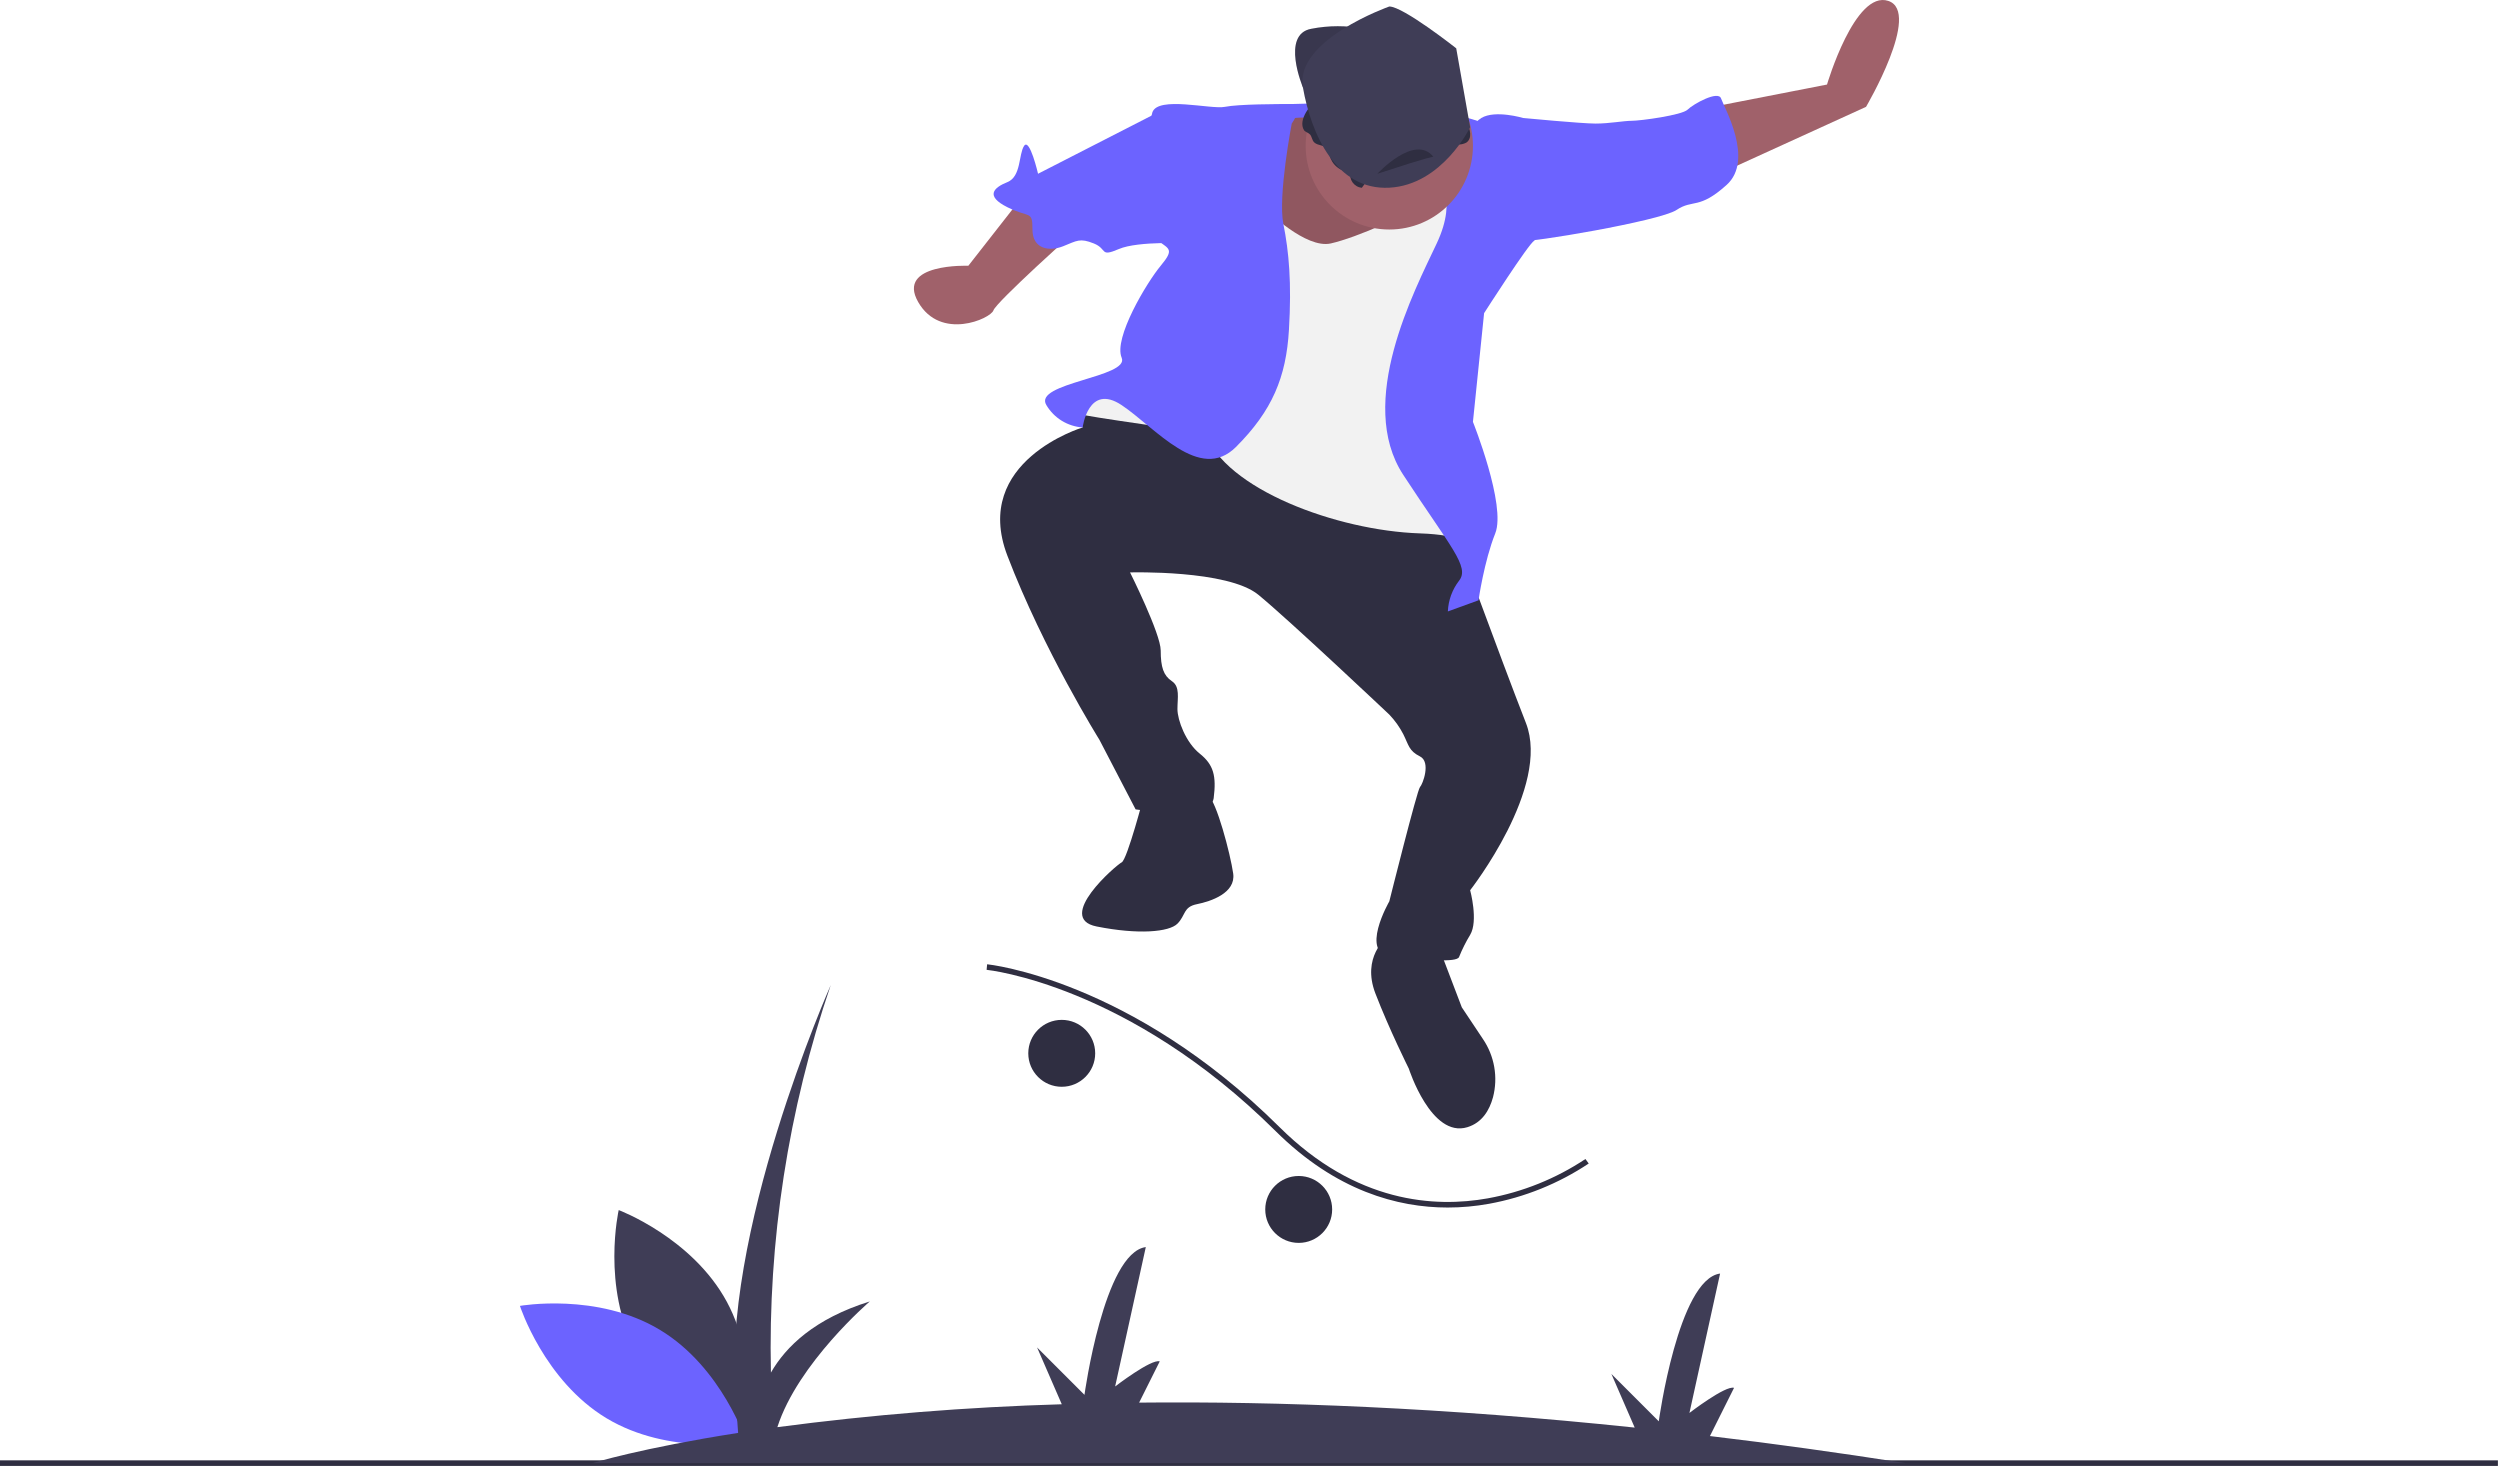 <svg width="211" height="124" viewBox="0 0 211 124" fill="none" xmlns="http://www.w3.org/2000/svg">
<path d="M53.678 114.018C56.603 119.441 62.809 121.77 62.809 121.77C62.809 121.77 64.274 115.305 61.35 109.881C58.426 104.458 52.219 102.13 52.219 102.13C52.219 102.13 50.754 108.595 53.678 114.018Z" fill="#3F3D56"/>
<path d="M55.688 112.234C60.968 115.41 63.002 121.72 63.002 121.72C63.002 121.72 56.475 122.879 51.195 119.702C45.916 116.526 43.882 110.217 43.882 110.217C43.882 110.217 50.409 109.058 55.688 112.234Z" fill="#6C63FF"/>
<path d="M210.823 123.253H0V123.724H210.823V123.253Z" fill="#2F2E41"/>
<path d="M144.552 9.018L154.199 7.136C154.199 7.136 156.552 -0.864 159.375 0.077C162.199 1.018 157.493 9.018 157.493 9.018L144.081 15.136L144.552 9.018Z" fill="#A0616A"/>
<path d="M85.964 17.018L81.728 22.43C81.728 22.43 75.611 22.195 77.493 25.489C79.375 28.783 83.611 26.9 83.846 26.195C84.081 25.489 90.905 19.371 90.905 19.371L85.964 17.018Z" fill="#A0616A"/>
<path d="M103.258 10.783L106.787 8.9C106.787 8.9 121.846 7.724 127.493 11.489C133.14 15.253 103.728 15.724 103.728 15.724L103.258 10.783Z" fill="#6C63FF"/>
<path d="M109.964 7.371C109.964 7.371 108.081 2.9 110.67 2.43C112.146 2.14 113.664 2.14 115.14 2.43L112.317 4.783L109.964 7.371Z" fill="#3F3D56"/>
<path opacity="0.1" d="M109.964 7.371C109.964 7.371 108.081 2.9 110.67 2.43C112.146 2.14 113.664 2.14 115.14 2.43L112.317 4.783L109.964 7.371Z" fill="black"/>
<path d="M97.023 34.43L90.199 33.959L91.376 36.077C91.376 36.077 81.964 38.9 85.023 46.9C88.081 54.9 92.787 62.43 92.787 62.43L95.846 68.312C95.846 68.312 102.199 69.253 102.434 67.371C102.67 65.488 102.434 64.547 101.258 63.606C100.081 62.665 99.376 60.783 99.376 59.841C99.376 58.9 99.611 57.959 98.905 57.489C98.199 57.018 97.964 56.312 97.964 54.9C97.964 53.489 95.376 48.312 95.376 48.312C95.376 48.312 103.611 48.077 106.199 50.194C108.787 52.312 117.258 60.312 117.258 60.312C117.726 60.802 118.122 61.357 118.434 61.959C118.905 62.9 118.905 63.371 119.846 63.841C120.787 64.312 120.081 66.194 119.846 66.43C119.611 66.665 117.258 76.077 117.258 76.077C117.258 76.077 114.67 80.547 117.493 80.782C120.317 81.018 122.905 81.253 123.14 80.782C123.402 80.13 123.716 79.501 124.081 78.9C124.787 77.724 124.081 75.135 124.081 75.135C124.081 75.135 130.905 66.43 128.787 61.018C126.67 55.606 122.199 43.371 122.199 43.371L115.375 40.547L102.905 36.077L97.023 34.43Z" fill="#2F2E41"/>
<path d="M96.552 67.136C96.552 67.136 95.14 72.547 94.67 72.783C94.199 73.018 89.022 77.489 92.552 78.194C96.081 78.9 98.669 78.665 99.375 77.959C100.081 77.253 99.846 76.547 101.022 76.312C102.199 76.077 104.317 75.371 104.081 73.724C103.846 72.077 102.67 67.606 101.964 67.136C101.258 66.665 96.552 67.136 96.552 67.136Z" fill="#2F2E41"/>
<path d="M117.023 79.135C117.023 79.135 114.905 80.782 116.081 83.841C117.258 86.9 118.905 90.194 118.905 90.194C118.905 90.194 120.787 96.076 123.846 95.135C125.089 94.753 125.71 93.71 126.01 92.607C126.226 91.774 126.262 90.903 126.114 90.055C125.967 89.207 125.64 88.399 125.155 87.687L123.376 85.018L121.493 80.077L117.023 79.135Z" fill="#2F2E41"/>
<path d="M111.14 9.959C111.14 9.959 108.317 9.724 107.846 10.43C107.376 11.136 105.258 20.547 107.846 21.489C110.434 22.43 118.199 24.077 119.376 22.9C120.552 21.724 121.023 11.371 121.023 11.371L111.14 9.959Z" fill="#A0616A"/>
<path opacity="0.1" d="M111.14 9.959C111.14 9.959 108.317 9.724 107.846 10.43C107.376 11.136 105.258 20.547 107.846 21.489C110.434 22.43 118.199 24.077 119.376 22.9C120.552 21.724 121.023 11.371 121.023 11.371L111.14 9.959Z" fill="black"/>
<path d="M106.905 17.724C106.905 17.724 110.199 21.018 112.317 20.547C114.434 20.077 119.375 17.959 119.846 17.018C120.317 16.077 126.199 15.842 126.199 15.842L119.846 33.489L124.317 48.312C124.317 48.312 126.905 45.253 119.846 45.018C112.787 44.783 103.375 41.253 101.728 36.547C101.728 36.547 91.376 35.136 90.905 34.9C90.434 34.665 92.081 33.253 92.081 33.253L98.905 31.371L103.846 25.018L106.905 17.724Z" fill="#F2F2F2"/>
<path d="M109.022 10.43C109.022 10.43 110.199 8.783 109.022 8.783C107.846 8.783 104.552 8.783 103.375 9.018C102.199 9.253 97.728 8.077 97.258 9.489C96.787 10.9 96.787 19.606 97.728 20.312C98.669 21.018 99.14 21.018 97.963 22.43C96.787 23.841 93.963 28.547 94.669 30.194C95.375 31.841 87.14 32.312 88.316 34.194C88.636 34.732 89.081 35.185 89.614 35.513C90.147 35.84 90.751 36.034 91.375 36.077C91.375 36.077 91.846 32.312 94.669 34.194C97.493 36.077 101.258 40.783 104.316 37.724C107.375 34.665 108.552 31.841 108.787 27.841C109.022 23.841 108.787 21.253 108.316 18.9C107.846 16.547 109.022 10.43 109.022 10.43Z" fill="#6C63FF"/>
<path d="M121.258 14.9C121.258 14.9 123.14 16.547 121.258 20.547C119.375 24.547 114.434 33.959 118.434 40.077C122.434 46.194 124.081 47.841 123.14 49.018C122.568 49.763 122.239 50.667 122.199 51.606L124.787 50.665C124.787 50.665 125.258 47.371 126.199 45.018C127.14 42.665 124.316 35.606 124.316 35.606L125.258 26.43C125.258 26.43 129.022 20.547 129.493 20.312C129.963 20.077 128.552 9.959 128.552 9.959C128.552 9.959 126.199 9.253 125.022 9.959C123.846 10.665 121.258 14.9 121.258 14.9Z" fill="#6C63FF"/>
<path d="M98.67 9.724H97.258L87.611 14.665C87.611 14.665 86.905 11.606 86.434 12.312C85.964 13.018 86.199 14.9 85.023 15.371C83.846 15.841 83.14 16.547 85.023 17.489C86.905 18.43 87.14 17.724 87.14 19.371C87.14 21.018 88.552 21.253 89.729 20.783C90.905 20.312 91.14 20.077 92.317 20.547C93.493 21.018 92.787 21.724 94.434 21.018C96.082 20.312 100.317 20.547 100.317 20.547L98.67 9.724Z" fill="#6C63FF"/>
<path d="M126.905 10.43L128.552 9.959C128.552 9.959 133.493 10.43 134.669 10.43C135.846 10.43 137.022 10.195 137.728 10.195C138.434 10.195 141.964 9.724 142.434 9.253C142.905 8.783 145.022 7.606 145.258 8.312C145.493 9.018 148.081 13.489 145.728 15.606C143.375 17.724 142.905 16.783 141.493 17.724C140.081 18.665 128.787 20.547 128.552 20.312C128.317 20.077 126.905 10.43 126.905 10.43Z" fill="#6C63FF"/>
<path d="M117.258 19.371C121.156 19.371 124.316 16.211 124.316 12.312C124.316 8.414 121.156 5.254 117.258 5.254C113.359 5.254 110.199 8.414 110.199 12.312C110.199 16.211 113.359 19.371 117.258 19.371Z" fill="#A0616A"/>
<path d="M112.063 12.596C112.144 12.75 112.193 12.918 112.209 13.09C112.304 13.491 112.529 13.848 112.849 14.106C113.169 14.364 113.567 14.508 113.978 14.515C113.944 14.666 113.943 14.823 113.974 14.975C114.005 15.127 114.068 15.271 114.158 15.397C114.249 15.524 114.365 15.629 114.499 15.707C114.632 15.786 114.781 15.835 114.936 15.852C115.413 15.241 115.769 14.544 115.984 13.799C116.037 13.506 116.159 13.23 116.339 12.993C116.589 12.728 116.981 12.663 117.343 12.616C119.222 12.374 121.112 12.233 123.005 12.194C123.262 12.213 123.52 12.16 123.749 12.042C124.281 11.699 124.104 10.872 123.768 10.336C123.106 9.287 122.099 8.502 120.921 8.115C120.077 7.84 119.181 7.783 118.299 7.68C117.119 7.542 115.944 7.319 114.756 7.312C113.567 7.305 112.338 7.534 111.367 8.219C110.659 8.717 109.498 10.114 110.066 10.996C110.157 11.137 110.444 11.207 110.567 11.351C110.733 11.547 110.734 11.843 110.923 12.021C111.238 12.317 111.81 12.223 112.063 12.596Z" fill="#2F2E41"/>
<path d="M117.258 0.548C117.258 0.548 109.258 3.371 109.964 7.371C110.669 11.371 112.787 16.077 117.258 15.842C121.728 15.606 124.081 10.74 124.081 10.74L122.905 4.077C122.905 4.077 118.434 0.548 117.258 0.548Z" fill="#3F3D56"/>
<path d="M116.248 14.667C116.248 14.667 119.393 11.255 120.977 13.233C120.977 13.233 120.905 13.136 116.248 14.667Z" fill="#2F2E41"/>
<path d="M122.187 101.916C117.969 101.916 112.75 100.518 107.665 95.468C95.215 83.104 83.388 81.864 83.27 81.853L83.314 81.384C83.434 81.395 95.429 82.652 107.997 95.134C114.455 101.548 121.12 101.941 125.575 101.14C128.517 100.606 131.319 99.477 133.81 97.821L134.088 98.201C131.544 99.894 128.682 101.051 125.676 101.6C124.525 101.809 123.357 101.915 122.187 101.916Z" fill="#2F2E41"/>
<path d="M89.611 91.724C91.17 91.724 92.434 90.46 92.434 88.9C92.434 87.341 91.17 86.077 89.611 86.077C88.051 86.077 86.787 87.341 86.787 88.9C86.787 90.46 88.051 91.724 89.611 91.724Z" fill="#2F2E41"/>
<path d="M109.611 104.9C111.17 104.9 112.434 103.636 112.434 102.077C112.434 100.517 111.17 99.253 109.611 99.253C108.051 99.253 106.787 100.517 106.787 102.077C106.787 103.636 108.051 104.9 109.611 104.9Z" fill="#2F2E41"/>
<path d="M160.823 123.488C155.101 122.593 149.6 121.831 144.319 121.203L146.353 117.135C145.647 116.9 142.588 119.253 142.588 119.253L145.176 107.488C141.647 107.959 140 119.959 140 119.959L136 115.959L137.969 120.488C121.808 118.79 107.864 118.26 96.142 118.381L97.882 114.9C97.176 114.665 94.118 117.018 94.118 117.018L96.706 105.253C93.176 105.724 91.529 117.724 91.529 117.724L87.529 113.724L89.615 118.52C81.585 118.754 73.573 119.399 65.609 120.453C67.346 115.043 73.412 109.841 73.412 109.841C68.748 111.292 66.322 113.656 65.066 115.847C64.812 104.731 66.522 93.657 70.118 83.135C70.118 83.135 60.706 104.312 62.118 118.429L62.297 120.937C54.109 122.215 50 123.488 50 123.488H160.823Z" fill="#3F3D56"/>
</svg>
